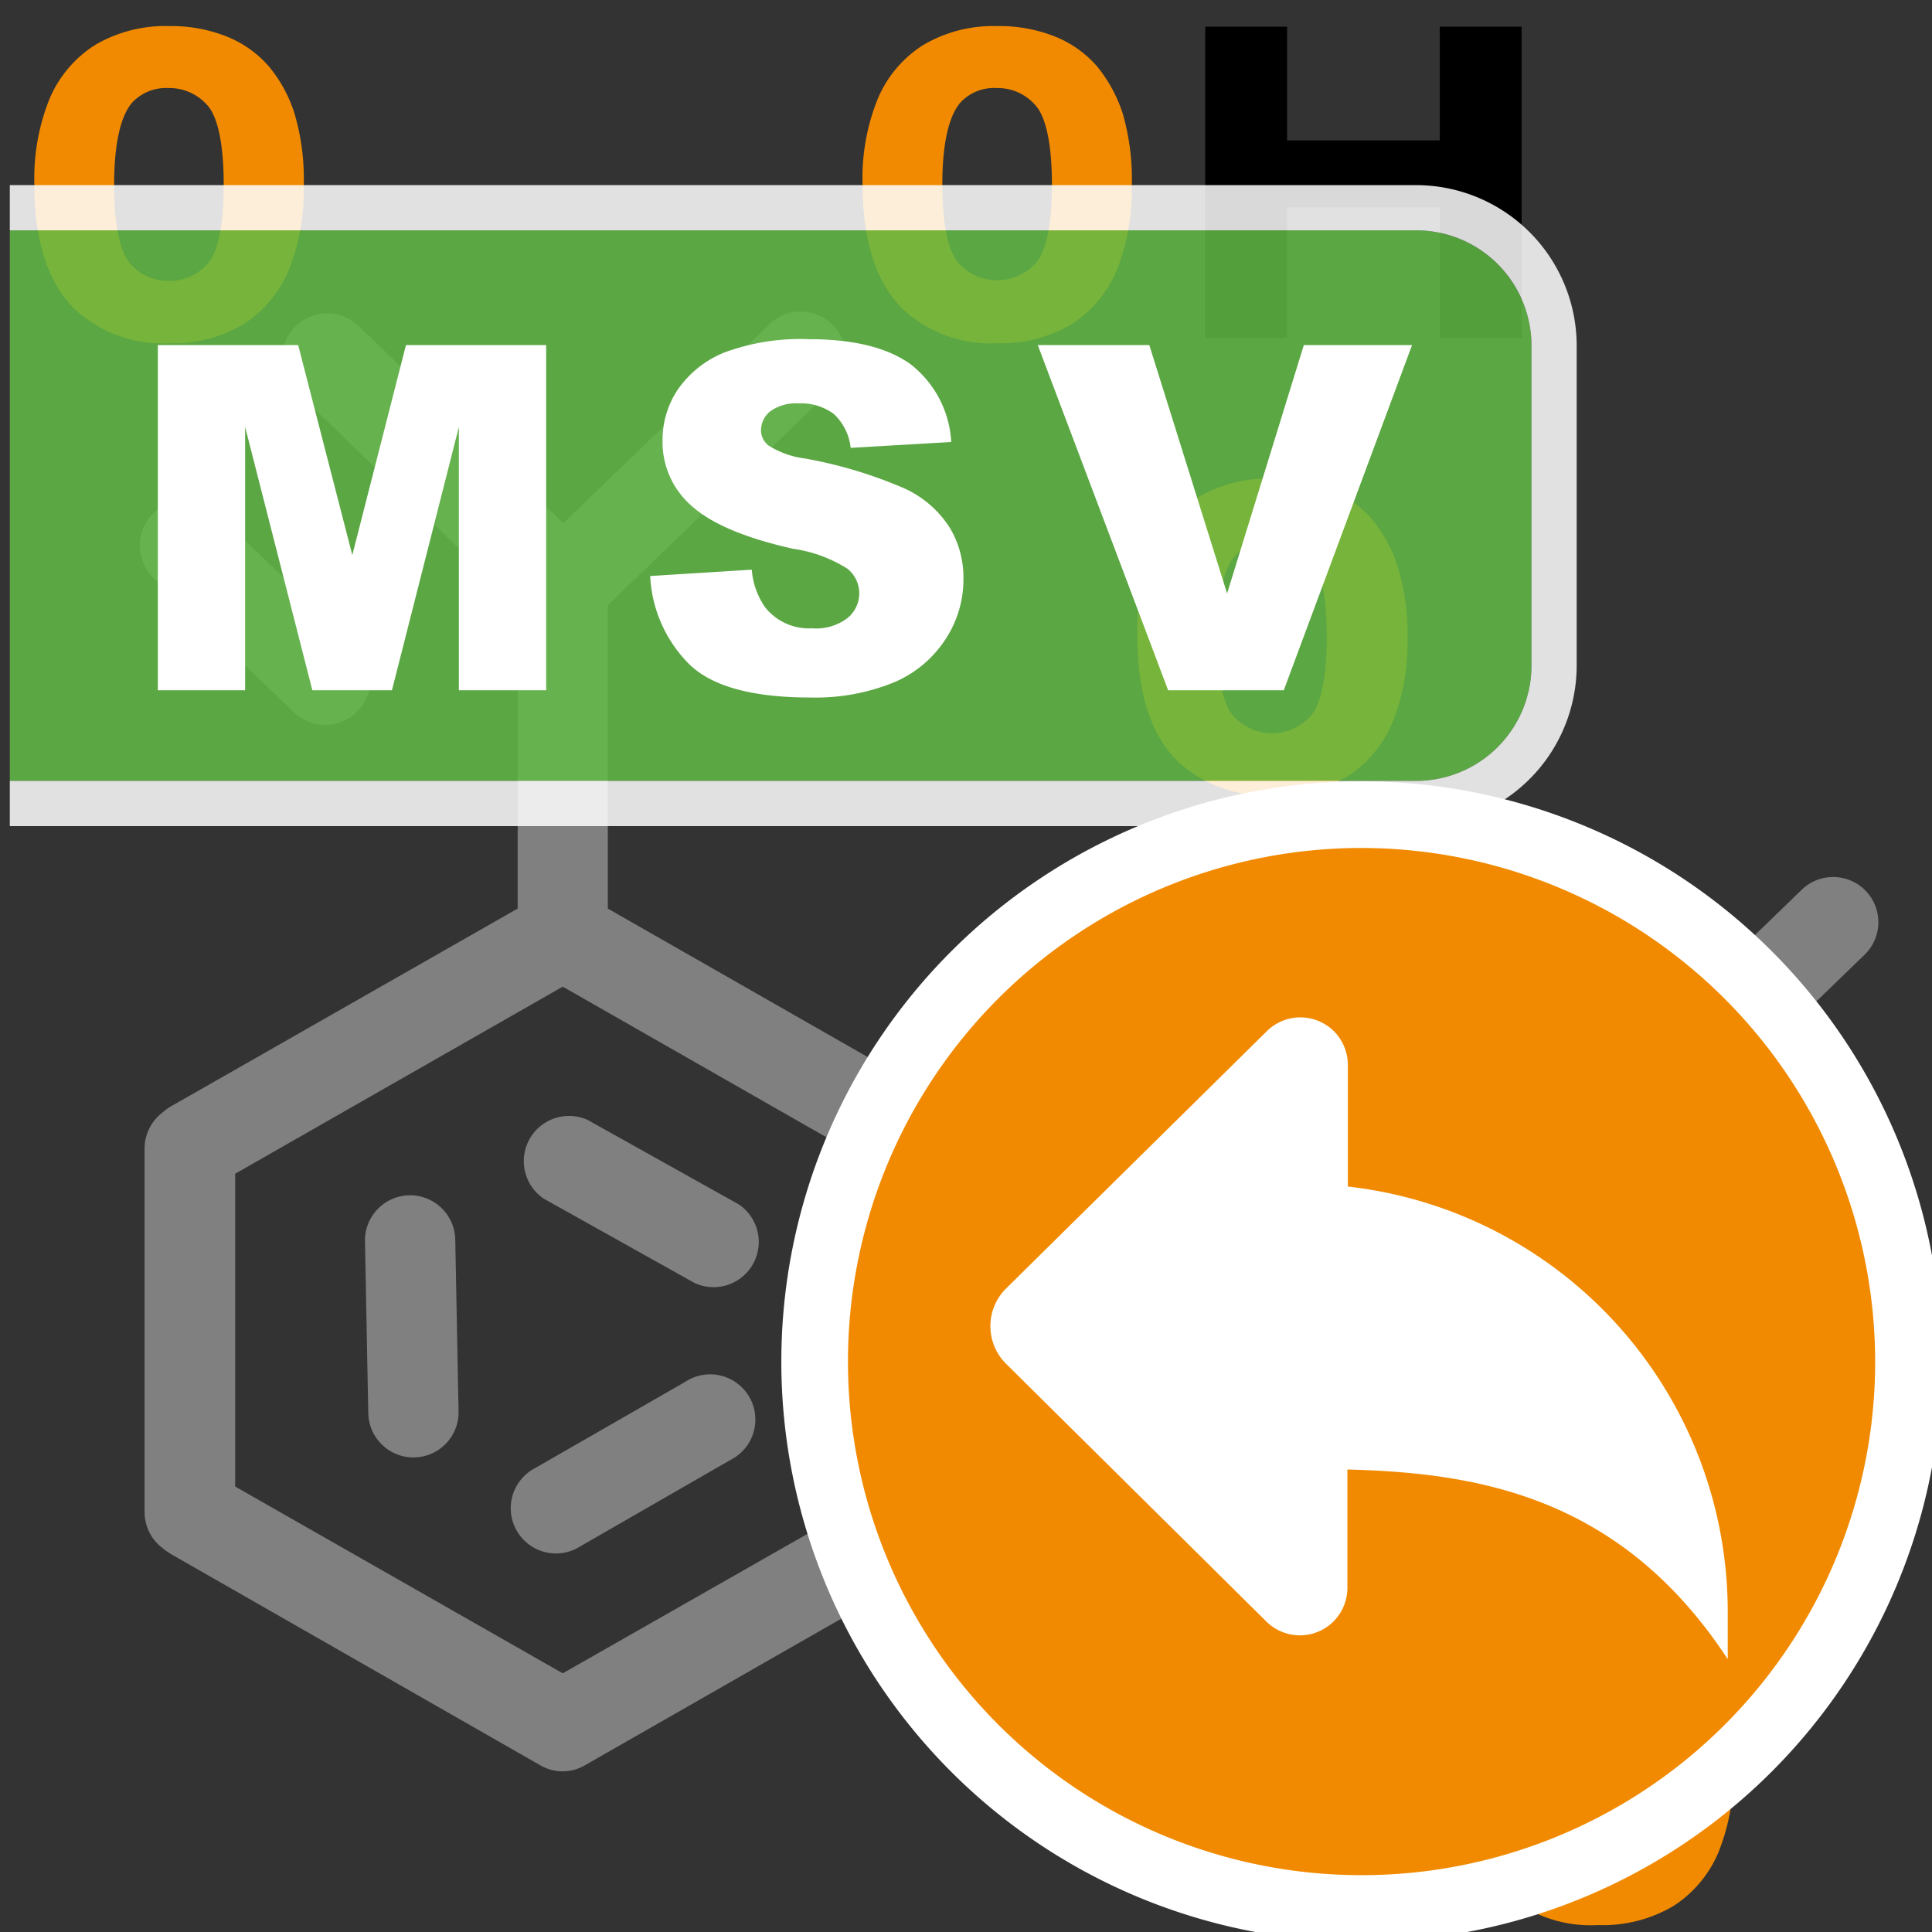 <svg id="Layer_1" data-name="Layer 1" xmlns="http://www.w3.org/2000/svg" viewBox="0 0 128.16 128.16"><rect x="0" y="0" width="128.16" height="128.16" fill="#333333" stroke="none"/><defs><style>.cls-1{fill:#f18a00;}.cls-2{fill:gray;}.cls-3{fill:#62bb46;}.cls-3,.cls-4{opacity:0.85;}.cls-4,.cls-5{fill:#fff;}</style></defs><path class="cls-1" d="M74.47,7.51a9.61,9.61,0,0,0-1.69-3.1,7.29,7.29,0,0,0-2.83-2,10,10,0,0,0-3.8-.68A9.14,9.14,0,0,0,61.22,3a7.79,7.79,0,0,0-3,3.57,14,14,0,0,0-1,5.7c0,3.74.91,6.53,2.7,8.27a8.6,8.6,0,0,0,6.22,2.23,9.17,9.17,0,0,0,4.94-1.26,7.87,7.87,0,0,0,3-3.58,14.52,14.52,0,0,0,1-5.66A15.63,15.63,0,0,0,74.47,7.51ZM63.73,6.78a3.05,3.05,0,0,1,2.38-.94A3.32,3.32,0,0,1,68.7,7c.4.44,1.08,1.7,1.08,5.26S69.1,17,68.7,17.46a3.45,3.45,0,0,1-5.11,0c-.4-.44-1.08-1.7-1.08-5.24C62.51,8.84,63.18,7.39,63.73,6.78Z"/><polygon points="95.51 1.77 95.51 9.31 85.38 9.31 85.38 1.77 79.95 1.77 79.95 22.41 85.38 22.41 85.38 13.75 95.51 13.75 95.51 22.41 100.94 22.41 100.94 1.77 95.51 1.77"/><path class="cls-1" d="M19.53,7.51a9.24,9.24,0,0,0-1.69-3.1,7.29,7.29,0,0,0-2.83-2,10,10,0,0,0-3.8-.68A9.18,9.18,0,0,0,6.28,3a7.85,7.85,0,0,0-3,3.57,14.15,14.15,0,0,0-1,5.7c0,3.74.91,6.53,2.71,8.27a8.59,8.59,0,0,0,6.21,2.23,9.21,9.21,0,0,0,4.95-1.26,7.85,7.85,0,0,0,3-3.58,14.33,14.33,0,0,0,1-5.66A15.29,15.29,0,0,0,19.53,7.51ZM8.79,6.78a3.09,3.09,0,0,1,2.39-.94A3.34,3.34,0,0,1,13.77,7c.4.44,1.07,1.7,1.07,5.26s-.67,4.8-1.07,5.24a3.32,3.32,0,0,1-2.56,1.13,3.32,3.32,0,0,1-2.56-1.13c-.4-.44-1.08-1.7-1.08-5.24C7.57,8.84,8.24,7.39,8.79,6.78Z"/><path class="cls-1" d="M92.7,37.53A9.24,9.24,0,0,0,91,34.43a7.41,7.41,0,0,0-2.83-2,10,10,0,0,0-3.8-.68A9.19,9.19,0,0,0,79.45,33a7.78,7.78,0,0,0-3,3.56,14.21,14.21,0,0,0-1,5.7c0,3.75.91,6.54,2.71,8.28a8.59,8.59,0,0,0,6.21,2.22,9.21,9.21,0,0,0,5-1.25,7.85,7.85,0,0,0,3-3.58,14.38,14.38,0,0,0,1-5.67A15.26,15.26,0,0,0,92.7,37.53ZM82,36.8a3.06,3.06,0,0,1,2.39-.95A3.35,3.35,0,0,1,86.94,37c.4.43,1.07,1.69,1.07,5.25s-.67,4.81-1.07,5.25a3.46,3.46,0,0,1-5.12,0c-.4-.44-1.08-1.7-1.08-5.25C80.74,38.86,81.41,37.41,82,36.8Z"/><path class="cls-1" d="M114.29,112.49a9.34,9.34,0,0,0-1.69-3.1,7.29,7.29,0,0,0-2.83-2,10,10,0,0,0-3.8-.68,9.18,9.18,0,0,0-4.93,1.25,7.85,7.85,0,0,0-3,3.57,14.13,14.13,0,0,0-1,5.69c0,3.75.91,6.54,2.71,8.28A8.59,8.59,0,0,0,106,127.7a9.21,9.21,0,0,0,5-1.26,7.85,7.85,0,0,0,3-3.58,14.35,14.35,0,0,0,1-5.67A15.26,15.26,0,0,0,114.29,112.49Zm-10.74-.73a3.09,3.09,0,0,1,2.39-.94,3.34,3.34,0,0,1,2.59,1.12c.4.44,1.07,1.69,1.07,5.25s-.67,4.81-1.07,5.25a3.46,3.46,0,0,1-5.12,0c-.4-.44-1.08-1.7-1.08-5.25C102.33,113.82,103,112.37,103.55,111.76Z"/><path class="cls-2" d="M19.51,47.26a3,3,0,0,0,2.07.83,3,3,0,0,0,2.16-.93,3,3,0,0,0-.09-4.23l-9.12-8.72a3,3,0,1,0-4.13,4.32Z"/><path class="cls-2" d="M75.52,59,61.64,72.45,40.32,60.27V40.15L55,26a3,3,0,1,0-4.16-4.29l-13.48,13-13.48-13A3,3,0,1,0,19.69,26L34.34,40.15V60.27l-23,13.12a3.52,3.52,0,0,0-.42.29l-.24.2a3,3,0,0,0-1.09,2.31V100.3a3,3,0,0,0,1.16,2.37l.24.19.35.23,24.48,14a2.94,2.94,0,0,0,3,0l24.48-14,.35-.23.24-.19.11-.12a3.45,3.45,0,0,0,.28-.26l.17-.21a3.28,3.28,0,0,0,.2-.31,2.53,2.53,0,0,0,.12-.23,2.46,2.46,0,0,0,.14-.38c0-.07,0-.14.07-.22a2.76,2.76,0,0,0,0-.51.51.51,0,0,0,0-.13V77.49L79.68,63.31A3,3,0,0,0,75.52,59ZM37.33,111,15.6,98.61V77.86L37.33,65.45,59.06,77.86V98.62Z"/><path class="cls-2" d="M123.75,59.08a3,3,0,0,0-4.22-.07L106.05,72.06,92.57,59a3,3,0,0,0-4.16,4.3l14.65,14.18V100.3a3,3,0,0,0,6,0V77.49l14.65-14.18A3,3,0,0,0,123.75,59.08Z"/><path class="cls-2" d="M89.19,80.58a3,3,0,0,0-3,3V98.86a3,3,0,0,0,6,0V83.57A3,3,0,0,0,89.19,80.58Z"/><path class="cls-2" d="M49,79.89,39,74.3a3,3,0,0,0-2.92,5.22l10,5.59A3,3,0,0,0,49,79.89Z"/><path class="cls-2" d="M27.2,79.29h-.05a3,3,0,0,0-2.94,3l.22,11.46a3,3,0,0,0,3,2.93h.06a3,3,0,0,0,2.93-3l-.22-11.46A3,3,0,0,0,27.2,79.29Z"/><path class="cls-2" d="M45.43,91.68l-9.94,5.71a3,3,0,1,0,3,5.19l9.94-5.72a3,3,0,1,0-3-5.18Z"/><path class="cls-3" d="M93.94,51.8a7.65,7.65,0,0,0,7.65-7.64V22.92a7.65,7.65,0,0,0-7.65-7.64H.65v-1.5h0V53.3h0V51.8Z"/><path class="cls-4" d="M93.94,12.28H.65v3H93.94a7.65,7.65,0,0,1,7.65,7.64V44.16a7.65,7.65,0,0,1-7.65,7.64H.65v3H93.94a10.66,10.66,0,0,0,10.65-10.64V22.92A10.66,10.66,0,0,0,93.94,12.28Z"/><path class="cls-5" d="M10.47,22.89h9.31l3.59,13.93,3.56-13.93h9.3v22.9H30.44V28.32L26,45.79H20.72L16.26,28.32V45.79H10.47Z"/><path class="cls-5" d="M43.13,38.21l6.74-.42a5,5,0,0,0,.89,2.5,3.72,3.72,0,0,0,3.12,1.39A3.45,3.45,0,0,0,56.22,41,2.14,2.14,0,0,0,57,39.32a2.1,2.1,0,0,0-.78-1.59,9.14,9.14,0,0,0-3.63-1.33c-3.1-.7-5.32-1.62-6.64-2.78a5.61,5.61,0,0,1-2-4.42,6,6,0,0,1,1-3.34,6.89,6.89,0,0,1,3.08-2.47,14.56,14.56,0,0,1,5.63-.89q4.39,0,6.7,1.63a7,7,0,0,1,2.74,5.19l-6.67.39a3.6,3.6,0,0,0-1.12-2.25,3.64,3.64,0,0,0-2.35-.7,2.9,2.9,0,0,0-1.86.52,1.63,1.63,0,0,0-.62,1.28,1.28,1.28,0,0,0,.51,1,5.88,5.88,0,0,0,2.38.85,29.62,29.62,0,0,1,6.65,2A7,7,0,0,1,63,35a6.43,6.43,0,0,1,.91,3.39,7.2,7.2,0,0,1-1.22,4.06,7.58,7.58,0,0,1-3.4,2.82,13.8,13.8,0,0,1-5.52,1q-5.84,0-8.09-2.25A8.87,8.87,0,0,1,43.13,38.21Z"/><path class="cls-5" d="M68.84,22.89h7.4L81.4,39.37l5.09-16.48h7.18l-8.51,22.9H77.49Z"/><circle class="cls-1" cx="90.32" cy="90.32" r="36.28"/><path class="cls-5" d="M90.32,128.81a38.49,38.49,0,1,1,38.49-38.49A38.53,38.53,0,0,1,90.32,128.81Zm0-72.56a34.07,34.07,0,1,0,34.07,34.07A34.12,34.12,0,0,0,90.32,56.25Z"/><path class="cls-5" d="M89.41,78.71V70.64a3.17,3.17,0,0,0-.92-2.23,3.16,3.16,0,0,0-4.46,0L66.74,85.47a3.52,3.52,0,0,0,0,5L84,107.56a3.16,3.16,0,0,0,4.46,0,3.18,3.18,0,0,0,.92-2.23V97.48c8.67.22,18.15,1.79,25.23,12.58v-3.15A28.38,28.38,0,0,0,89.41,78.71Z"/></svg>